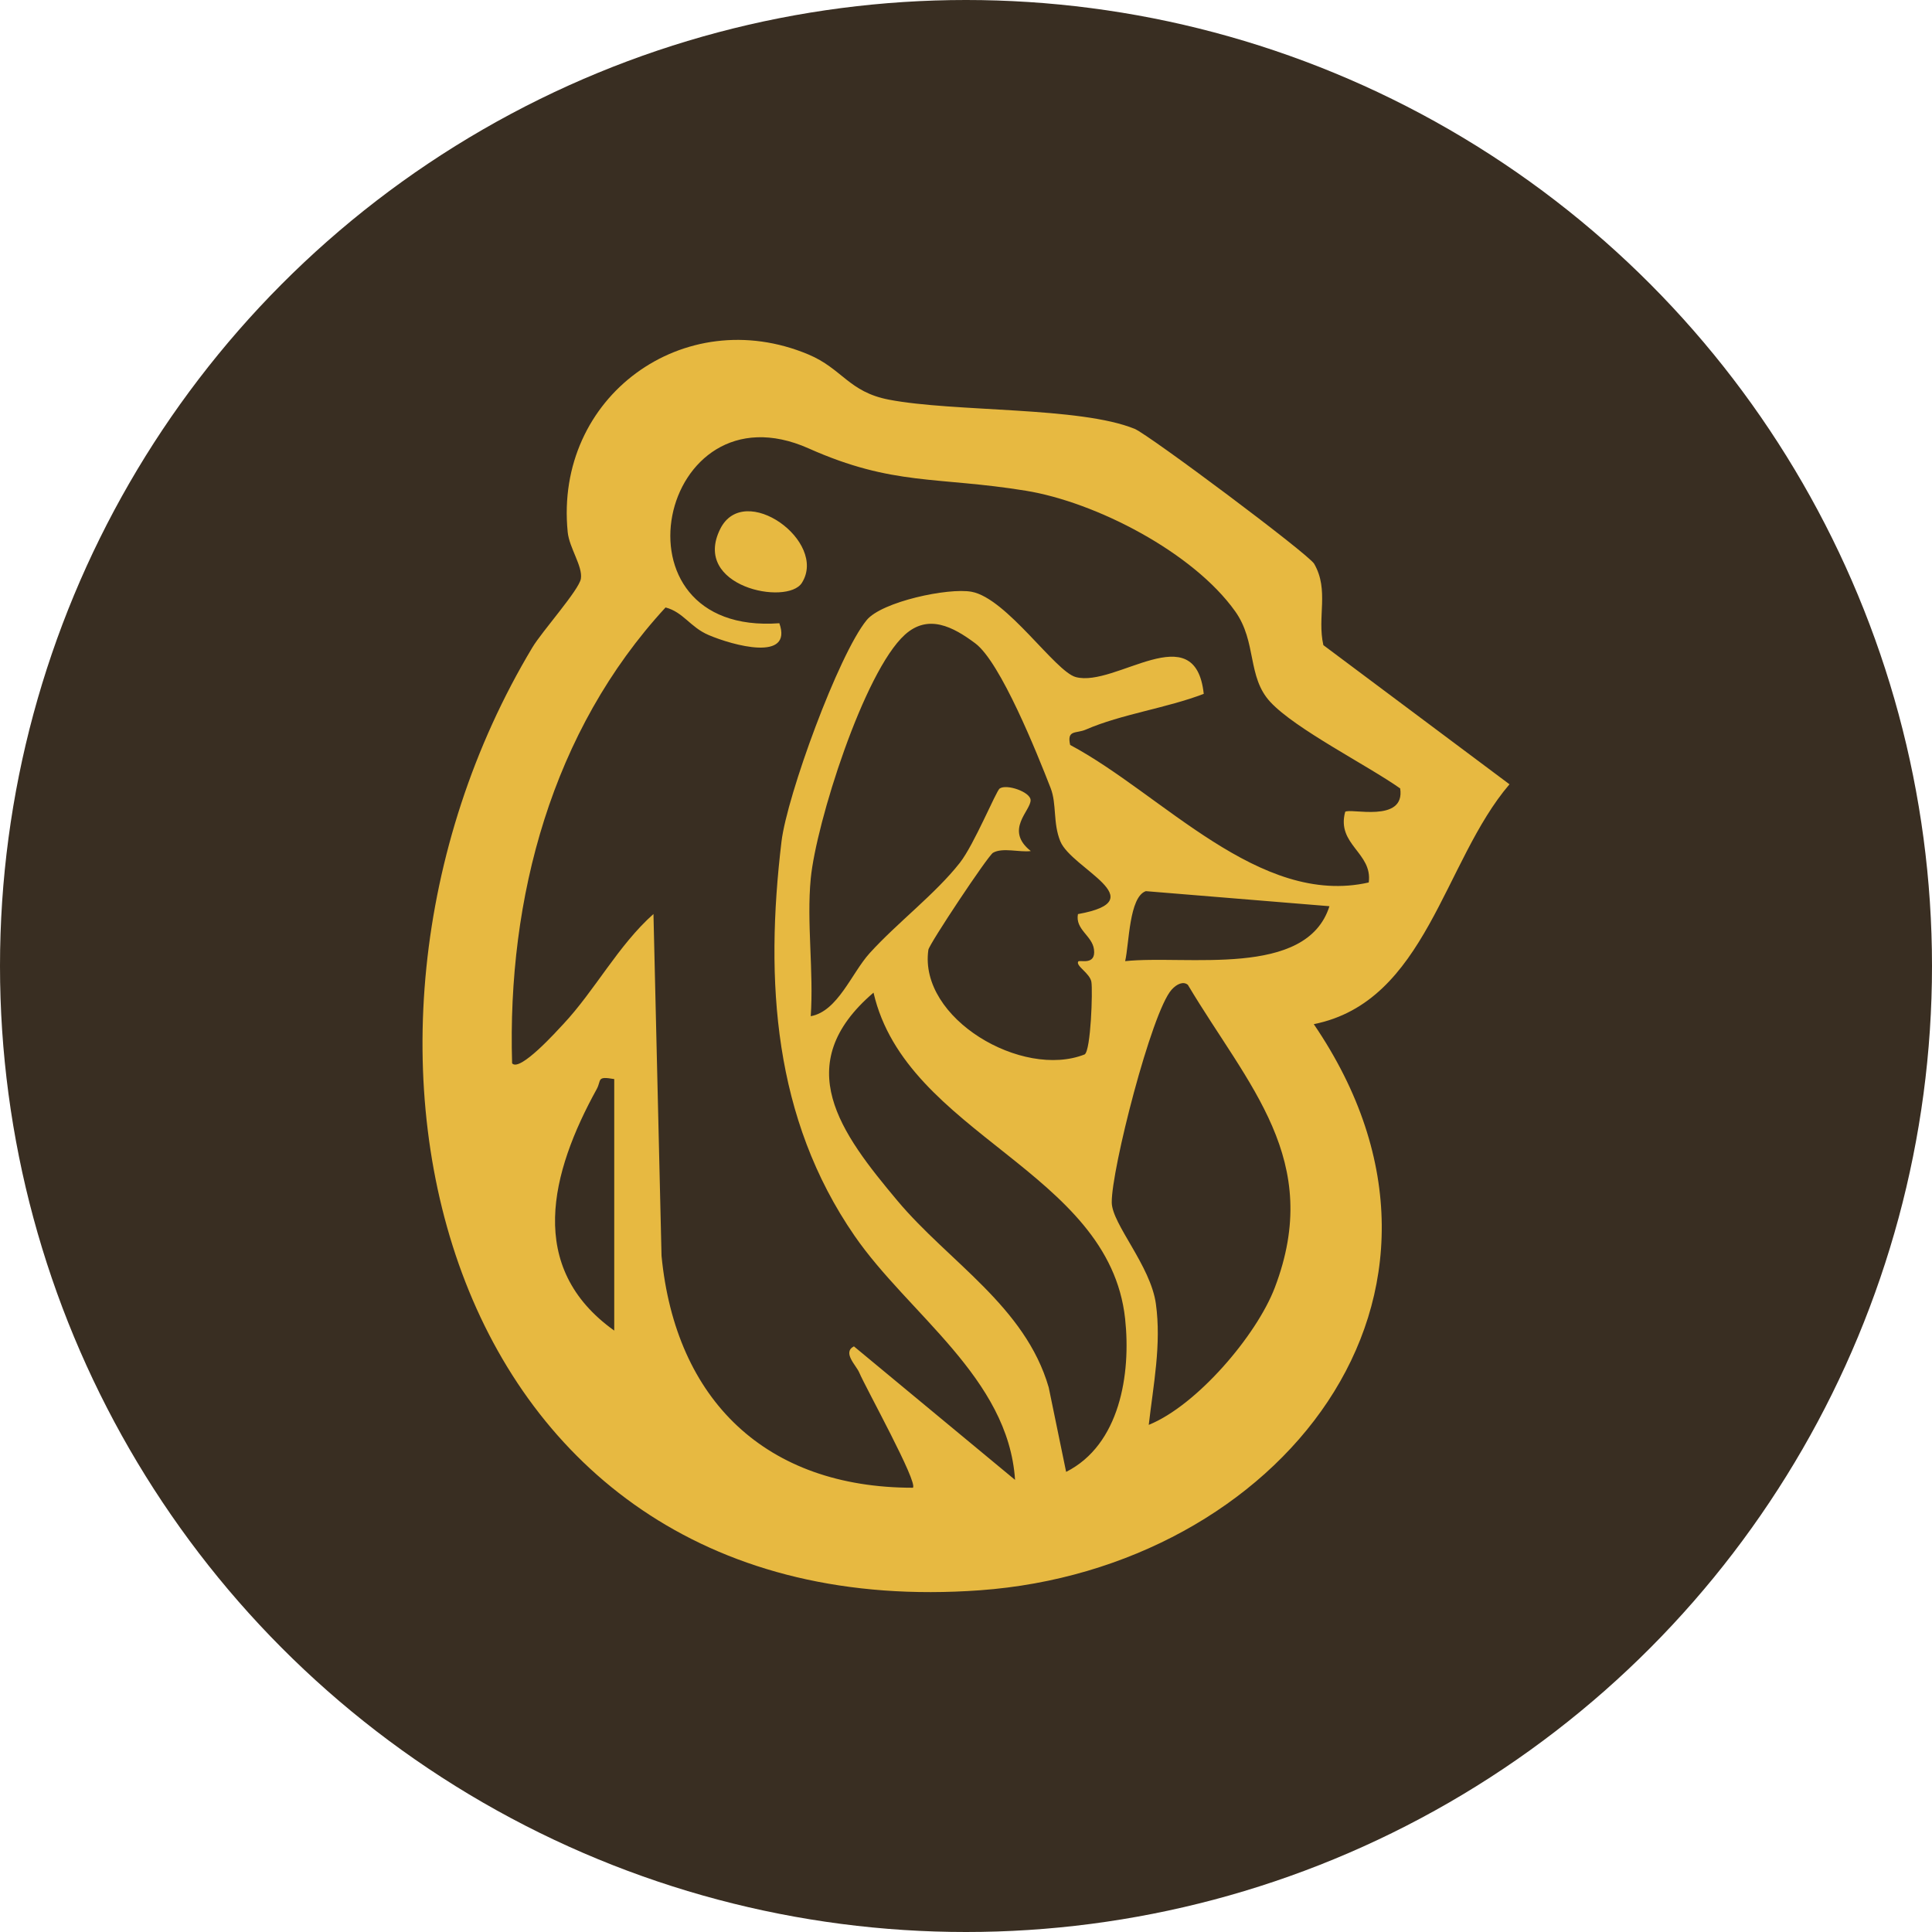 <?xml version="1.0" encoding="UTF-8"?><svg id="Layer_1" xmlns="http://www.w3.org/2000/svg" width="1080" height="1080" viewBox="0 0 1080 1080"><circle cx="540" cy="540" r="540" style="fill:#392e22;"/><path d="M739.768,360.634l104.049,77.791c-36.919,43.09-46.591,121.52-109.406,134.085,103.913,152.52-20.816,304.47-186.571,316.46-300.408,21.732-383.238-305.332-250.238-527.039,5.503-9.174,26.136-32.155,27.118-38.455,1.08-6.927-6.488-17.205-7.37-25.998-7.587-75.665,64.986-128.471,134.52-99.345,18.951,7.938,22.538,20.952,45.023,25.276,36.659,7.051,106.832,3.788,137.434,16.345,7.773,3.19,97.197,69.987,100.317,75.431,8.477,14.791,1.534,29.606,5.125,45.448ZM782.702,440.728c-18.533-13.051-58.456-33.123-72.569-48.311-13.101-14.099-7.436-33.503-19.642-50.657-23.457-32.965-77.886-61.079-117.086-67.448-49.744-8.083-74.005-2.542-121.323-23.63-83.856-37.372-114.044,104.868-16.42,97.712,7.676,21.708-26.029,12.373-39.579,6.58-10.271-4.391-14.097-12.818-24.034-15.396-63.545,68.931-88.561,162.292-85.781,254.825,4.274,5.084,25.15-18.199,28.599-21.883,17.781-18.998,30.71-44.053,50.42-61.573l4.509,191.052c7.821,80.827,58.458,129.665,140.505,129.66,3.093-2.754-26.439-55.983-29.997-64.421-1.695-4.02-9.553-11.182-2.964-14.612l90.075,74.641c-3.747-57.16-59.5-92.616-89.746-136.483-45.227-65.596-50.164-142.138-40.813-220.351,3.066-25.64,31.844-104.503,47.592-123.762,8.435-10.315,45.616-18.26,58.644-15.871,19.638,3.602,46.755,44.606,58.275,47.688,22.259,5.955,66.764-34.66,71.529,9.383-20.679,7.955-46.083,11.341-65.939,19.985-5.428,2.363-10.687-.111-8.74,8.577,51.499,27.426,105.68,90.768,166.91,76.872,2.261-16.646-18.141-21.081-13.175-39.462,2.38-2.366,33.766,6.595,30.747-13.117ZM453.205,491.174c-2.358,24.507,1.719,52.014,0,76.889,15.116-2.717,22.847-24.09,32.901-35.2,15.35-16.963,36.765-33.102,50.473-50.581,8.009-10.211,20.292-40.191,22.247-41.504,3.956-2.656,17.044,1.895,17.282,6.406.313,5.922-14.891,16.698.12,28.568-6.376.812-15.77-2.132-21.117.949-2.824,1.627-35.69,51.026-36.15,54.253-5.479,38.461,52.522,72.293,87.368,58.471,3.469-2.171,4.558-35.682,3.766-40.517-.804-4.91-8.93-8.976-7.347-11.425.709-1.097,10.018,2.525,8.794-6.777-1.013-7.698-10.57-11.066-8.965-19.717,43.346-7.767-3.527-25.302-9.854-40.705-4.184-10.187-1.94-20.833-5.41-29.74-7.572-19.434-27.976-70.339-42.117-80.908-12.451-9.306-26.361-16.632-39.412-4.781-22.887,20.784-49.596,105.301-52.58,136.318ZM743.166,506.574l-102.626-8.415c-9.377,3.209-9.313,29.308-11.57,39.124,34.198-3.605,101.389,9.778,114.196-30.709ZM664.019,550.521c-2.488-2.075-6.103-.584-9.072,2.712-11.22,12.456-33.78,100.9-33.47,119.039.206,12.055,21.707,35.219,24.667,56.543,3.158,22.747-1.431,45.351-3.987,67.698,26.949-10.919,60.293-50.06,70.45-76.692,27.259-71.475-14.8-112.641-48.588-169.3ZM488.301,554.893c-47.14,40.299-18.316,78.521,13.351,116.305,28.64,34.172,71.428,58.99,84.575,104.343l9.744,47.248c30.023-15.139,36.322-54.679,32.977-85.596-8.977-82.963-122.281-102.672-140.647-182.299ZM343.364,603.212c-10.098-1.78-7.012.542-9.812,5.625-25.668,46.597-39.654,99.668,9.812,134.973v-140.597Z" style="fill:#e7b941;"/><path d="M448.243,325.843c-8.166,12.876-61.802,2.179-45.604-30.207,13.392-26.775,60.261,7.096,45.604,30.207Z" style="fill:#e7b941;"/></svg>